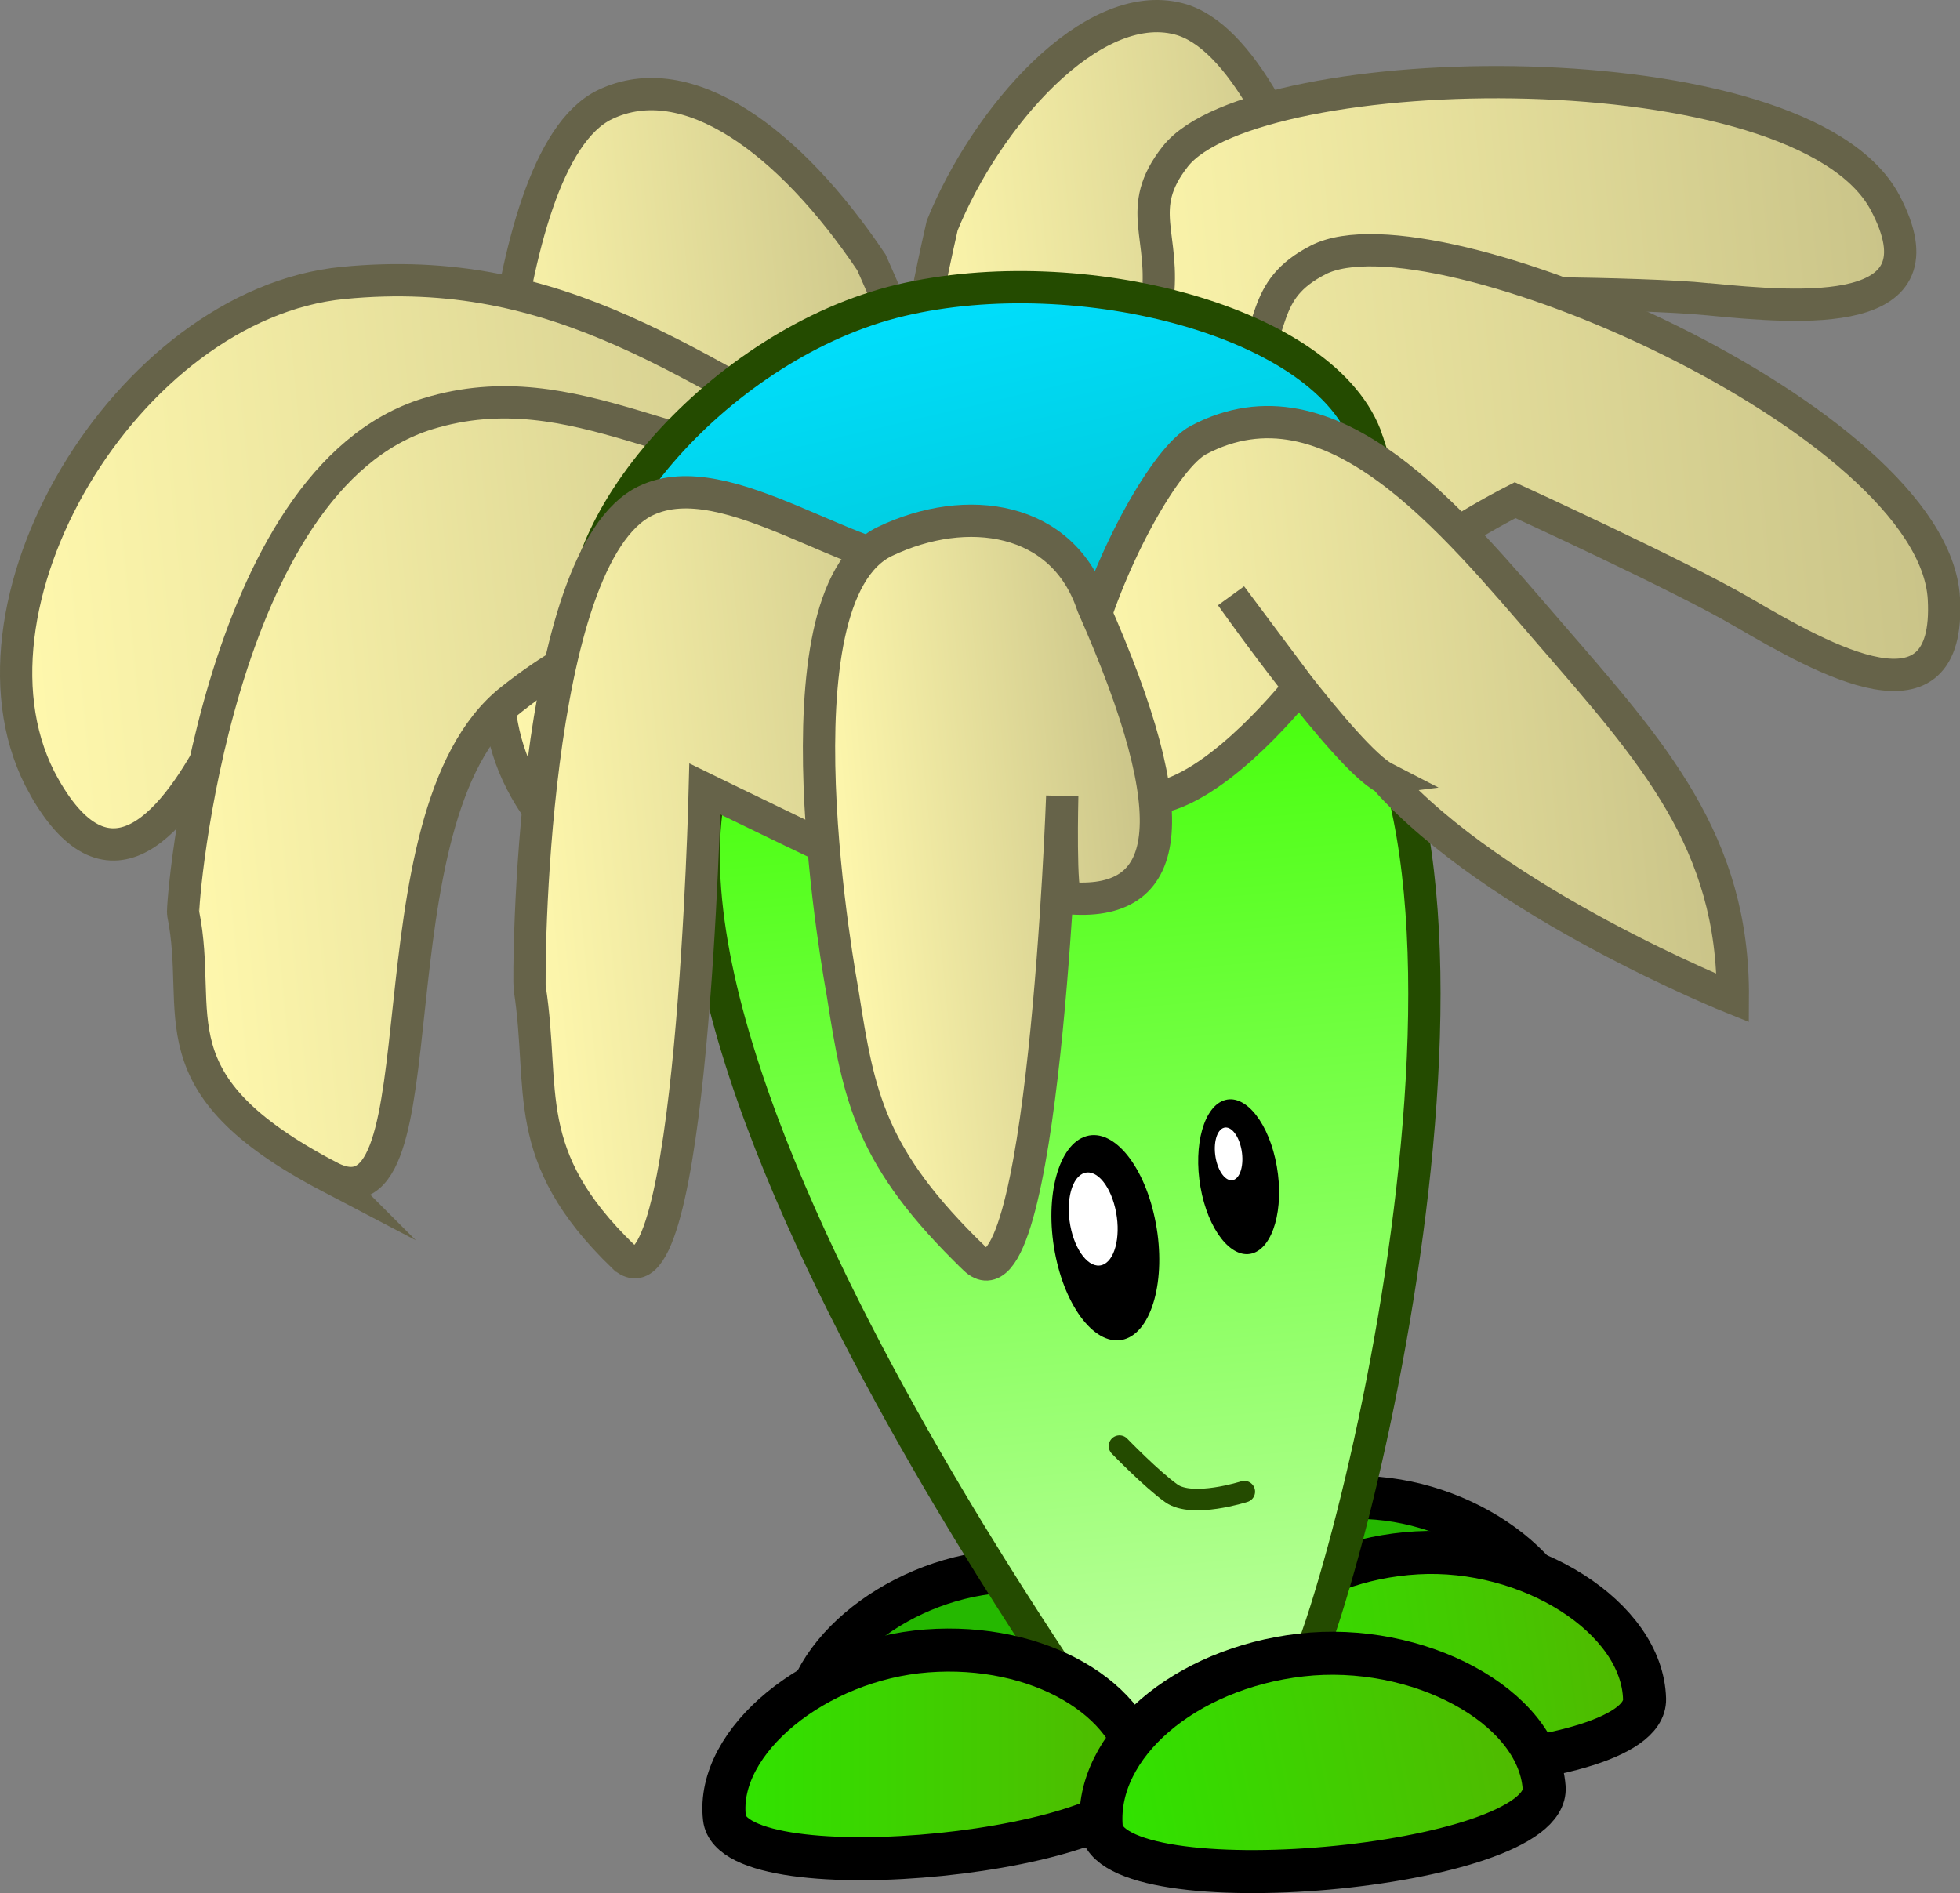 <svg version="1.1" xmlns="http://www.w3.org/2000/svg" xmlns:xlink="http://www.w3.org/1999/xlink" width="91.072" height="87.981" viewBox="0,0,91.072,87.981"><rect x="0" y="0" width="91.072" height="87.981" fill="#808080" stroke="none"/><defs><linearGradient x1="220.057" y1="135.596" x2="241.44" y2="133.518" gradientUnits="userSpaceOnUse" id="color-1"><stop offset="0" stop-color="#fff8ad"/><stop offset="1" stop-color="#c9c388"/></linearGradient><linearGradient x1="233.779" y1="194.569" x2="253.419" y2="191.868" gradientUnits="userSpaceOnUse" id="color-2"><stop offset="0" stop-color="#2fe500"/><stop offset="1" stop-color="#51b800"/></linearGradient><linearGradient x1="228.455" y1="139.263" x2="266.475" y2="135.568" gradientUnits="userSpaceOnUse" id="color-3"><stop offset="0" stop-color="#fff8ad"/><stop offset="1" stop-color="#c9c388"/></linearGradient><linearGradient x1="222.532" y1="144.209" x2="267.344" y2="139.854" gradientUnits="userSpaceOnUse" id="color-4"><stop offset="0" stop-color="#fff8ad"/><stop offset="1" stop-color="#c9c388"/></linearGradient><linearGradient x1="199.622" y1="138.948" x2="220.839" y2="136.886" gradientUnits="userSpaceOnUse" id="color-5"><stop offset="0" stop-color="#fff8ad"/><stop offset="1" stop-color="#c9c388"/></linearGradient><linearGradient x1="177.697" y1="143.197" x2="223.319" y2="138.763" gradientUnits="userSpaceOnUse" id="color-6"><stop offset="0" stop-color="#fff8ad"/><stop offset="1" stop-color="#c9c388"/></linearGradient><linearGradient x1="185.387" y1="153.962" x2="221.03" y2="150.498" gradientUnits="userSpaceOnUse" id="color-7"><stop offset="0" stop-color="#fff8ad"/><stop offset="1" stop-color="#c9c388"/></linearGradient><linearGradient x1="234.862" y1="144.419" x2="241.476" y2="212.473" gradientUnits="userSpaceOnUse" id="color-8"><stop offset="0" stop-color="#3dff00"/><stop offset="1" stop-color="#ebffd8"/></linearGradient><linearGradient x1="221.051" y1="128.989" x2="226.348" y2="151.364" gradientUnits="userSpaceOnUse" id="color-9"><stop offset="0" stop-color="#00e0ff"/><stop offset="1" stop-color="#00bcc4"/></linearGradient><linearGradient x1="201.525" y1="157.389" x2="224.003" y2="155.204" gradientUnits="userSpaceOnUse" id="color-10"><stop offset="0" stop-color="#fff8ad"/><stop offset="1" stop-color="#c9c388"/></linearGradient><linearGradient x1="227.373" y1="150.899" x2="256.635" y2="148.055" gradientUnits="userSpaceOnUse" id="color-11"><stop offset="0" stop-color="#fff8ad"/><stop offset="1" stop-color="#c9c388"/></linearGradient><linearGradient x1="216.113" y1="157.564" x2="231.343" y2="156.084" gradientUnits="userSpaceOnUse" id="color-12"><stop offset="0" stop-color="#fff8ad"/><stop offset="1" stop-color="#c9c388"/></linearGradient><linearGradient x1="211.039" y1="197.525" x2="230.535" y2="197.525" gradientUnits="userSpaceOnUse" id="color-13"><stop offset="0" stop-color="#2fe500"/><stop offset="1" stop-color="#51b800"/></linearGradient><linearGradient x1="228.37" y1="199.885" x2="248.591" y2="195.999" gradientUnits="userSpaceOnUse" id="color-14"><stop offset="0" stop-color="#2fe500"/><stop offset="1" stop-color="#51b800"/></linearGradient></defs><g transform="translate(-177.403,-115.993)"><g data-paper-data="{&quot;isPaintingLayer&quot;:true}" fill-rule="nonzero" stroke-linejoin="miter" stroke-miterlimit="10" stroke-dasharray="" stroke-dashoffset="0" style="mix-blend-mode: normal"><path d="M231.492,191.72c0.263,-3.596 4.494,-6.34 9.45,-6.127c4.956,0.212 9.572,3.831 9.309,7.428c-0.263,3.596 -19.022,2.296 -18.759,-1.3z" data-paper-data="{&quot;origPos&quot;:null,&quot;origRot&quot;:0,&quot;index&quot;:null}" fill="#25b800" stroke="#000000" stroke-width="2" stroke-linecap="butt"/><path d="M233.485,194.81c0.394,3.584 -18.305,5.567 -18.699,1.983c-0.394,-3.584 4.088,-7.369 9.033,-7.762c4.945,-0.393 9.273,2.195 9.667,5.779z" data-paper-data="{&quot;origPos&quot;:null,&quot;origRot&quot;:0}" fill="#25b800" stroke="#000000" stroke-width="2" stroke-linecap="butt"/><path d="M232.064,130.542c0,0 -7.117,5.388 -7.421,5.478c-4.701,1.387 -5.907,1.223 -3.461,-9.546c2.022,-4.993 6.915,-10.652 10.985,-9.605c5.818,1.497 9.648,20.804 9.663,21.184c0.187,4.815 2.017,7.523 -1.86,13.082c-2.551,3.657 -7.906,-20.592 -7.906,-20.592z" data-paper-data="{&quot;origPos&quot;:null,&quot;origRot&quot;:0,&quot;index&quot;:null}" fill="url(#color-1)" stroke="#666349" stroke-width="1.5" stroke-linecap="butt"/><path d="M233.925,195.581c-0.101,-3.795 4.066,-7.117 9.308,-7.421c5.241,-0.304 10.484,2.997 10.585,6.792c0.101,3.795 -19.791,4.423 -19.892,0.629z" data-paper-data="{&quot;origPos&quot;:null,&quot;origRot&quot;:0,&quot;index&quot;:null}" fill="url(#color-2)" stroke="#000000" stroke-width="2" stroke-linecap="butt"/><path d="M256.751,129.898c-3.324,-0.325 -11.766,-0.308 -11.766,-0.308c-6.108,7.777 -9.131,18.913 -9.123,19.474c0.119,8.68 -6.844,11.544 -6.098,0.733c0.52,-7.537 0.368,-12.29 1.404,-19.774c0.426,-3.08 -1.08,-4.309 0.841,-6.754c3.679,-4.684 29.107,-5.195 32.989,2.15c2.896,5.48 -3.866,4.906 -8.247,4.479z" data-paper-data="{&quot;origPos&quot;:null,&quot;index&quot;:null,&quot;origRot&quot;:0}" fill="url(#color-3)" stroke="#666349" stroke-width="1.5" stroke-linecap="butt"/><path d="M258.362,144.437c-2.884,-1.685 -10.559,-5.199 -10.559,-5.199c-8.8,4.51 -16.203,13.362 -16.43,13.875c-3.521,7.935 -11.044,7.624 -5.846,-1.884c3.624,-6.63 5.473,-11.01 9.544,-17.375c1.675,-2.619 0.821,-4.366 3.588,-5.784c5.301,-2.717 28.612,7.452 29.067,15.747c0.339,6.189 -5.564,2.84 -9.364,0.62z" data-paper-data="{&quot;origPos&quot;:null,&quot;index&quot;:null,&quot;origRot&quot;:0}" fill="url(#color-4)" stroke="#666349" stroke-width="1.5" stroke-linecap="butt"/><path d="M204.46,155.979c-4.875,-4.708 -3.601,-7.718 -4.344,-12.479c-0.059,-0.376 -0.018,-20.058 5.403,-22.648c3.792,-1.811 8.542,1.627 12.375,7.335c4.474,10.097 3.577,10.465 -1.304,10.009c-0.316,-0.029 -8.336,-3.946 -8.336,-3.946c0,0 -0.586,24.826 -3.793,21.729z" data-paper-data="{&quot;origPos&quot;:null,&quot;origRot&quot;:0}" fill="url(#color-5)" stroke="#666349" stroke-width="1.5" stroke-linecap="butt"/><path d="M179.46,152.567c-4.646,-8.196 3.82,-22.447 13.895,-23.426c10.075,-0.979 16.113,3.928 25.524,9.071c9.509,5.196 3.346,9.52 -3.903,4.743c-0.469,-0.309 -11.479,-3.762 -21.321,-2.805c0,0 -4.562,7.103 -6.079,10.078c-1.999,3.921 -5.06,7.731 -8.116,2.339z" data-paper-data="{&quot;origPos&quot;:null,&quot;origRot&quot;:0}" fill="url(#color-6)" stroke="#666349" stroke-width="1.5" stroke-linecap="butt"/><path d="M192.719,170.689c-8.346,-4.37 -5.842,-7.5 -6.805,-12.24c-0.076,-0.374 1.499,-20.206 11.378,-23.229c6.91,-2.114 12.087,2.823 19.294,2.298c7.219,9.83 3.715,9.938 -4.966,9.852c-0.561,-0.006 -2.715,-5 -10.468,1.138c-6.88,5.446 -2.943,25.055 -8.434,22.18z" data-paper-data="{&quot;origPos&quot;:null,&quot;origRot&quot;:0}" fill="url(#color-7)" stroke="#666349" stroke-width="1.5" stroke-linecap="butt"/><path d="M227.013,194.37c-1.998,-3.223 -32.921,-47.551 -5.876,-49.901c25.681,-2.232 -16.553,4.599 10.495,-0.25c17.699,-3.173 11.708,32.885 7.36,46.677c-4.348,13.791 -9.981,6.698 -11.979,3.474z" data-paper-data="{&quot;origPos&quot;:null,&quot;origRot&quot;:0}" fill="url(#color-8)" stroke="#244b00" stroke-width="1.5" stroke-linecap="butt"/><path d="M240.942,136.488c1.753,5.291 -5.747,12.377 -14.054,14.344c-8.307,1.967 -20.946,0.678 -22.23,-4.746c-1.284,-5.424 6.29,-14.171 14.597,-16.137c8.307,-1.967 19.847,0.985 21.688,6.54z" data-paper-data="{&quot;origPos&quot;:null,&quot;origRot&quot;:0}" fill="url(#color-9)" stroke="#244b00" stroke-width="1.5" stroke-linecap="butt"/><path d="M206.359,174.387c-4.875,-4.708 -3.601,-7.718 -4.344,-12.479c-0.059,-0.376 -0.018,-20.058 5.403,-22.648c3.792,-1.811 9.733,3.308 13.759,3.093c4.474,10.097 2.192,14.706 -2.688,14.251c-0.316,-0.029 -8.336,-3.946 -8.336,-3.946c0,0 -0.586,24.826 -3.793,21.729z" data-paper-data="{&quot;origPos&quot;:null,&quot;origRot&quot;:0}" fill="url(#color-10)" stroke="#666349" stroke-width="1.5" stroke-linecap="butt"/><path d="M241.748,152.154c-1.828,-0.942 -7.139,-8.465 -7.139,-8.465l3.16,4.232c0,0 -3.547,4.519 -6.513,5.132c-8.501,1.756 -1.146,-15.03 1.833,-16.608c6.159,-3.261 11.789,3.738 16.348,9.009c4.755,5.498 8.532,9.656 8.482,16.925c0,0 -11.021,-4.408 -16.172,-10.225z" data-paper-data="{&quot;origPos&quot;:null,&quot;origRot&quot;:0,&quot;index&quot;:null}" fill="url(#color-11)" stroke="#666349" stroke-width="1.5" stroke-linecap="butt"/><path d="M222.687,174.486c-4.875,-4.708 -5.381,-7.545 -6.124,-12.306c-0.059,-0.376 -3.455,-18.441 1.967,-21.03c3.792,-1.811 8.271,-1.17 9.641,2.98c4.474,10.097 3.668,14.05 -1.212,13.594c-0.316,-0.029 -0.199,-4.737 -0.199,-4.737c0,0 -0.865,24.597 -4.073,21.5z" data-paper-data="{&quot;origPos&quot;:null,&quot;origRot&quot;:0}" fill="url(#color-12)" stroke="#666349" stroke-width="1.5" stroke-linecap="butt"/><path d="M231.109,172.841c0.485,2.608 -0.173,5.024 -1.469,5.396c-1.296,0.373 -2.739,-1.44 -3.224,-4.047c-0.485,-2.608 0.173,-5.024 1.469,-5.396c1.296,-0.373 2.739,1.44 3.223,4.047z" data-paper-data="{&quot;origPos&quot;:null,&quot;origRot&quot;:0}" fill="#000000" stroke="none" stroke-width="0" stroke-linecap="butt"/><path d="M236.73,170.197c0.344,1.969 -0.17,3.781 -1.149,4.048c-0.979,0.267 -2.052,-1.113 -2.397,-3.082c-0.344,-1.969 0.17,-3.781 1.149,-4.048c0.979,-0.267 2.052,1.113 2.397,3.082z" data-paper-data="{&quot;origPos&quot;:null,&quot;origRot&quot;:0}" fill="#000000" stroke="none" stroke-width="0" stroke-linecap="butt"/><path d="M229.263,172.339c0.22,1.183 -0.078,2.279 -0.666,2.448c-0.588,0.169 -1.242,-0.653 -1.462,-1.836c-0.22,-1.183 0.078,-2.279 0.666,-2.448c0.588,-0.169 1.242,0.653 1.462,1.836z" data-paper-data="{&quot;origPos&quot;:null,&quot;origRot&quot;:0}" fill="#ffffff" stroke="none" stroke-width="0" stroke-linecap="butt"/><path d="M235.095,169.454c0.117,0.671 -0.058,1.289 -0.392,1.38c-0.334,0.091 -0.7,-0.38 -0.817,-1.051c-0.117,-0.671 0.058,-1.289 0.392,-1.38c0.334,-0.091 0.7,0.38 0.817,1.051z" data-paper-data="{&quot;origPos&quot;:null,&quot;origRot&quot;:0}" fill="#ffffff" stroke="none" stroke-width="0" stroke-linecap="butt"/><path d="M235.22,185.315c0,0 -2.41,0.775 -3.388,0.08c-0.926,-0.658 -2.412,-2.196 -2.412,-2.196" data-paper-data="{&quot;origPos&quot;:null,&quot;origRot&quot;:0}" fill="none" stroke="#244b00" stroke-width="1" stroke-linecap="round"/><path d="M230.529,198.497c0.41,3.584 -19.055,5.567 -19.465,1.983c-0.41,-3.584 4.255,-7.369 9.402,-7.762c5.147,-0.393 9.652,2.195 10.062,5.779z" data-paper-data="{&quot;origPos&quot;:null,&quot;origRot&quot;:0}" fill="url(#color-13)" stroke="#000000" stroke-width="2" stroke-linecap="butt"/><path d="M228.57,200.888c-0.287,-3.787 3.872,-7.36 9.288,-7.98c5.417,-0.62 11.007,2.363 11.294,6.15c0.287,3.787 -20.295,5.617 -20.582,1.83z" data-paper-data="{&quot;origPos&quot;:null,&quot;origRot&quot;:0,&quot;index&quot;:null}" fill="url(#color-14)" stroke="#000000" stroke-width="2" stroke-linecap="butt"/></g></g></svg>